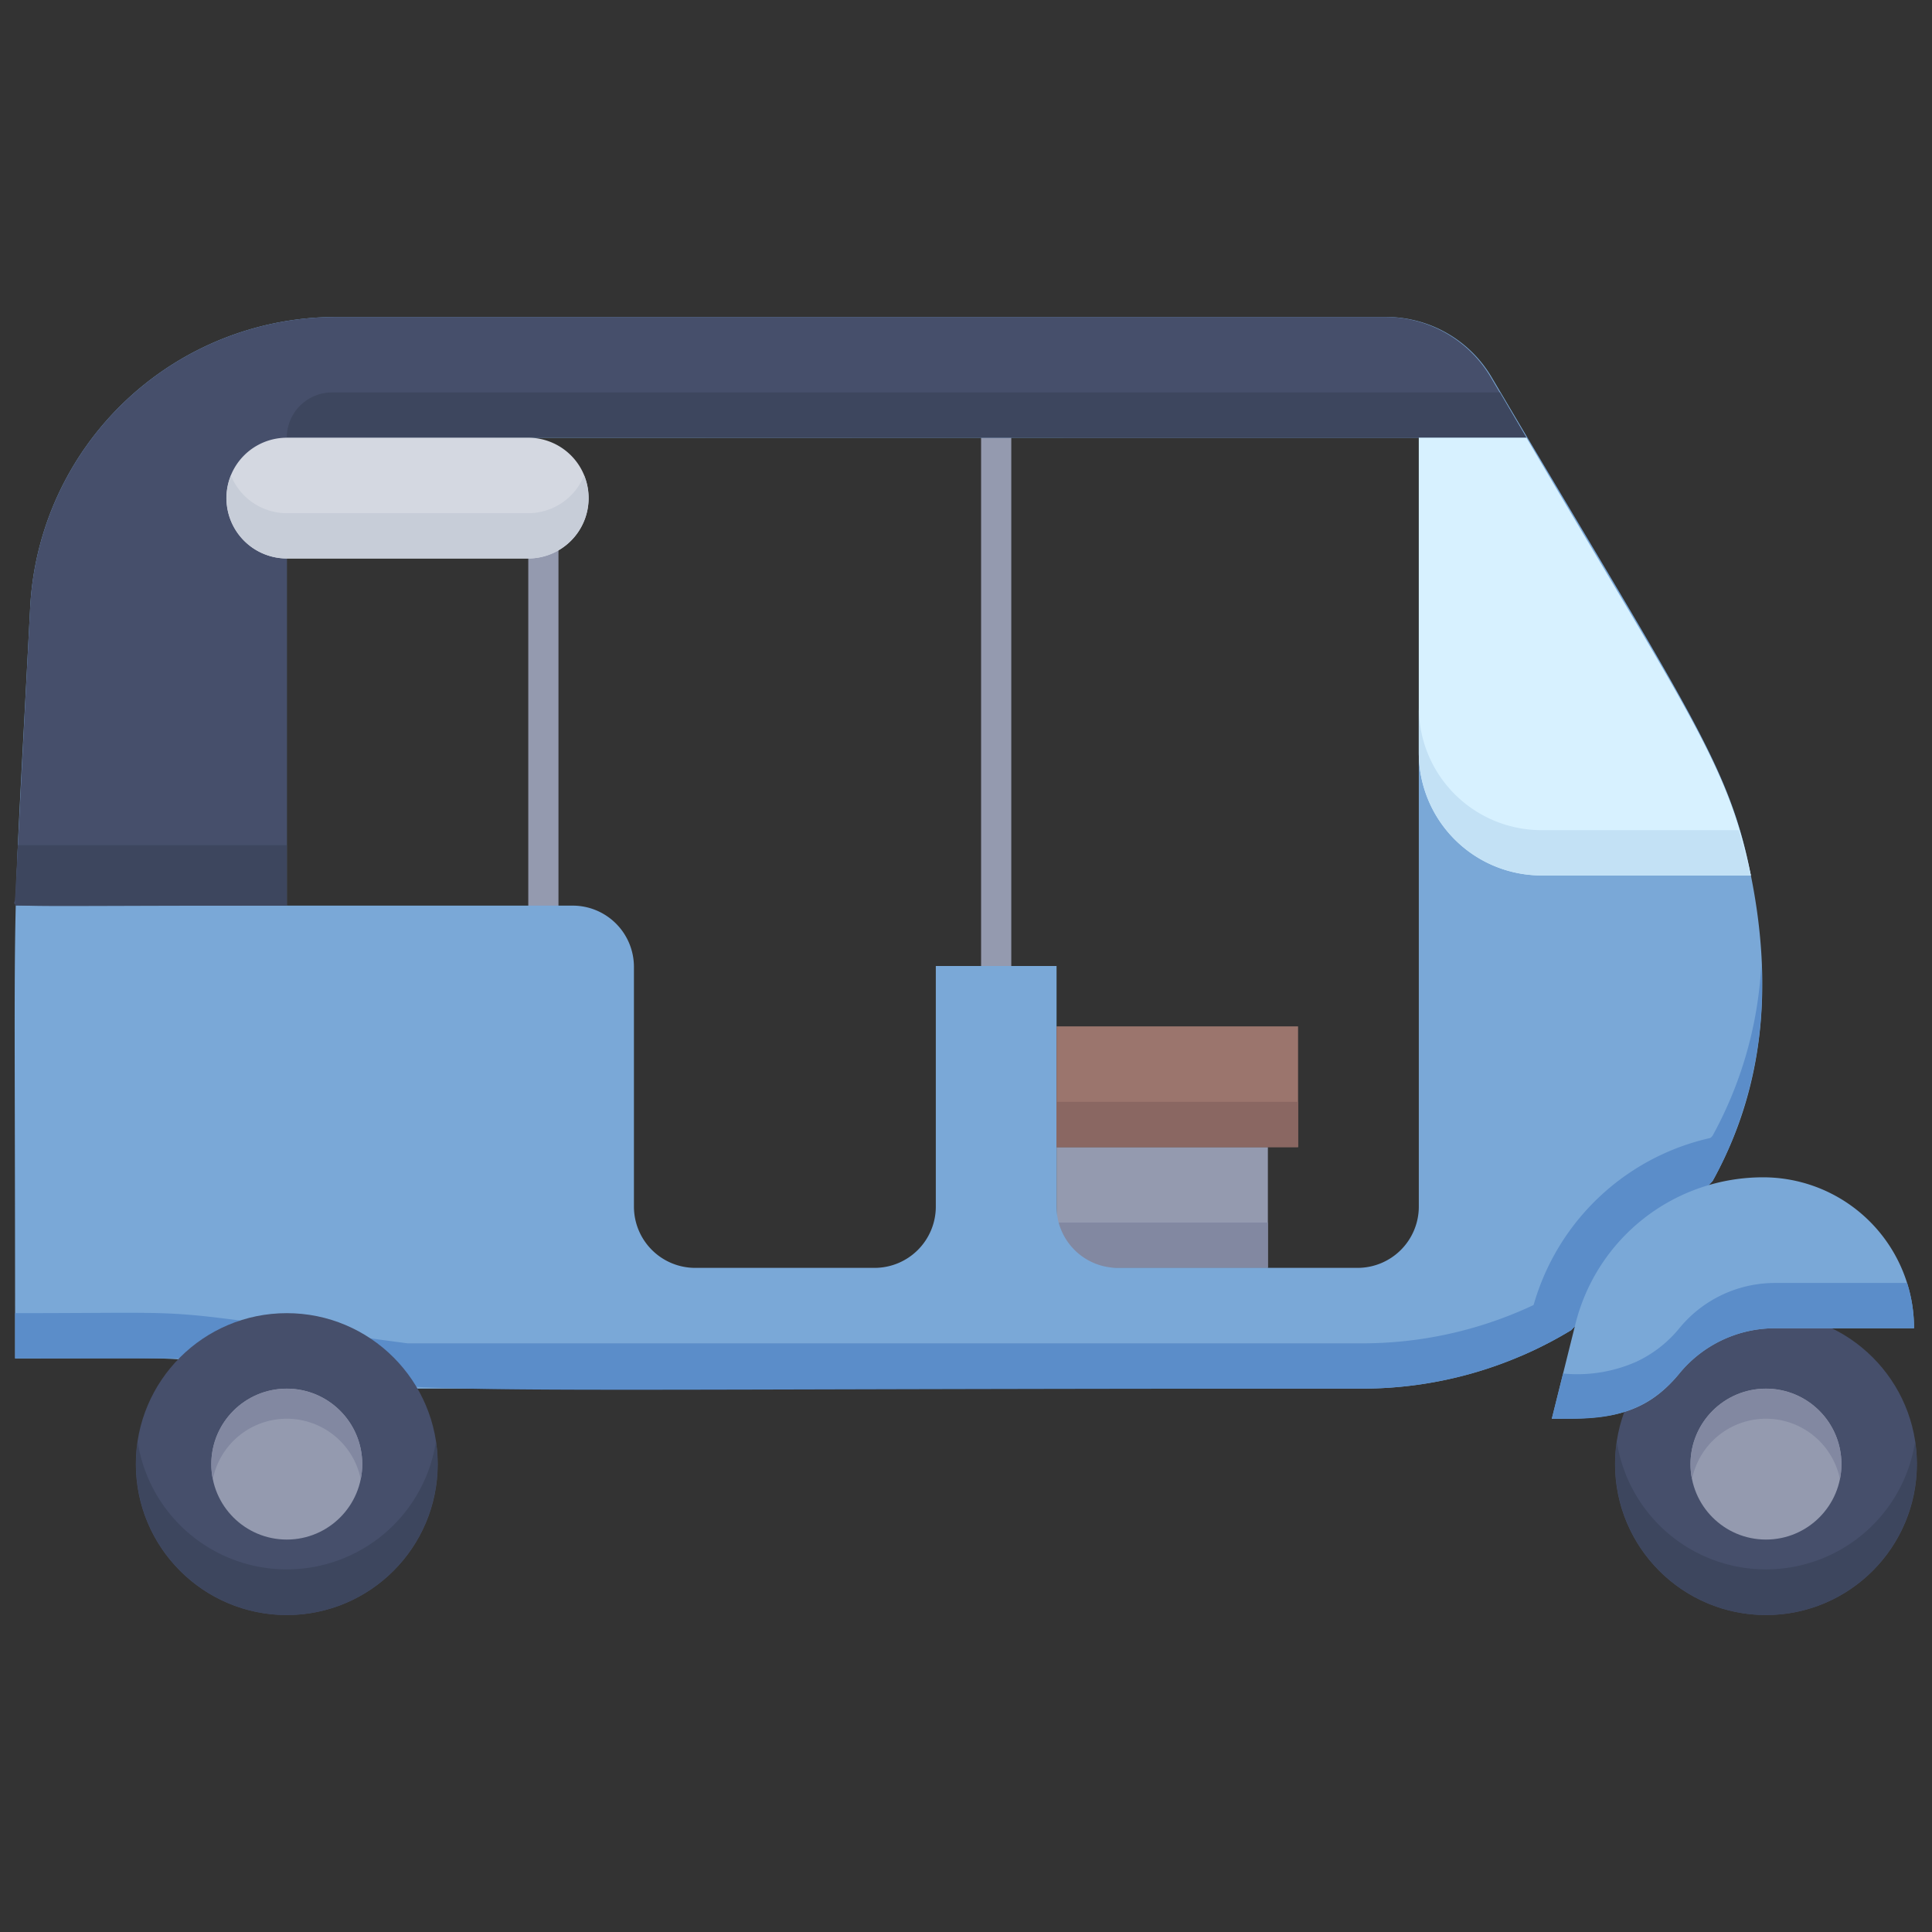 <svg xmlns="http://www.w3.org/2000/svg" viewBox="0 0 128 128"><rect x="0" y="0" width="128" height="128" fill="#333333" stroke="none"/><defs><style>.cls-1{fill:#949aaf;}.cls-2{fill:#8288a1;}.cls-3{fill:#7aa8d7;}.cls-4{fill:#5b8dc9;}.cls-5{fill:#464f6b;}.cls-6{fill:#3d465e;}.cls-7{fill:#d4d8e1;}.cls-8{fill:#c7cdd8;}.cls-9{fill:#9b756d;}.cls-10{fill:#8a6762;}.cls-11{fill:#d7f1ff;}.cls-12{fill:#c3e1f5;}</style></defs><title>Tuk Tuk</title><g id="Tuk_Tuk" data-name="Tuk Tuk"><rect class="cls-1" x="70" y="76" width="14" height="8"/><rect class="cls-2" x="70" y="81" width="14" height="3"/><path class="cls-1" d="M35,60V36a1,1,0,0,1,2,0V60A1,1,0,0,1,35,60Z"/><path class="cls-1" d="M65,64V29a1,1,0,0,1,2,0V64A1,1,0,0,1,65,64Z"/><path class="cls-3" d="M116,58c-1.43-7.33-4-10.73-17.17-33a8.12,8.12,0,0,0-7-4H22.3A20.3,20.3,0,0,0,2,40.23C.71,65.17,1,54.83,1,90c13.85,0,8-.4,26,2H90.22a26.68,26.68,0,0,0,13.88-3.88l9.36-9.87C117,71.9,117.41,65,116,58ZM94,79.94A4.06,4.06,0,0,1,89.94,84H74.06A4.06,4.06,0,0,1,70,79.94V64H62V79.94A4.06,4.06,0,0,1,57.94,84H46.06A4.06,4.06,0,0,1,42,79.94V64.06A4.06,4.06,0,0,0,37.94,60H19V29H94Z"/><path class="cls-4" d="M116.69,63.9a26.39,26.39,0,0,1-3.23,11.35l-9.36,9.87A26.65,26.65,0,0,1,90.22,89H27C9,86.6,14.85,87,1,87v3H12c20,2.67,4.73,2,78.22,2a26.65,26.65,0,0,0,13.88-3.88l9.36-9.87A26.57,26.57,0,0,0,116.69,63.9Z"/><path class="cls-5" d="M101.13,29H19V60c-20,0-18,.19-18-.42.25-4.73.05-1,1-19.35A20.3,20.3,0,0,1,22.3,21H91.77a8.12,8.12,0,0,1,7,4Z"/><path class="cls-6" d="M101.13,29C17,29,19,28.9,19,29a3,3,0,0,1,3-3H99.37Z"/><path class="cls-7" d="M39,33a4,4,0,0,1-4,4H19a4,4,0,0,1,0-8H35A4,4,0,0,1,39,33Z"/><path class="cls-8" d="M35,37H19a4,4,0,0,1-3.7-5.5A4,4,0,0,0,19,34H35a4,4,0,0,0,3.7-2.5A4,4,0,0,1,35,37Z"/><rect class="cls-9" x="70" y="68" width="16" height="8"/><rect class="cls-10" x="70" y="73" width="16" height="3"/><path class="cls-11" d="M116,58H102.13A8.13,8.13,0,0,1,94,49.87V29h7.13C111.89,47.32,114.54,50.73,116,58Z"/><path class="cls-12" d="M116,58H102.13A8.13,8.13,0,0,1,94,49.87v-3A8.13,8.13,0,0,0,102.13,55H115.2C115.4,55.63,115.73,56.88,116,58Z"/><path class="cls-6" d="M19,56v4H1c0-.56,0,.12.19-4Z"/><circle class="cls-5" cx="19" cy="97" r="10"/><path class="cls-6" d="M19,107A10,10,0,0,1,9.12,95.52a10,10,0,0,0,19.76,0A10,10,0,0,1,19,107Z"/><circle class="cls-1" cx="19" cy="97" r="5"/><path class="cls-2" d="M23.9,98a5,5,0,0,0-9.8,0,5,5,0,1,1,9.8,0Z"/><circle class="cls-5" cx="117" cy="97" r="10"/><path class="cls-6" d="M117,107a10,10,0,0,1-9.88-11.48,10,10,0,0,0,19.76,0A10,10,0,0,1,117,107Z"/><circle class="cls-1" cx="117" cy="97" r="5"/><path class="cls-2" d="M121.9,98a5,5,0,0,0-9.8,0,5,5,0,1,1,9.8,0Z"/><path class="cls-4" d="M114.92,75.12a26.25,26.25,0,0,1-1.46,3.13l-9.36,9.87a25.8,25.8,0,0,1-3.35,1.72l.72-2.87A15.76,15.76,0,0,1,114.92,75.12Z"/><path class="cls-3" d="M116.81,78a10,10,0,0,1,10,10H117.6a8.19,8.19,0,0,0-6.34,3c-2.4,2.93-5,3-8.45,3l1.57-6.3A12.81,12.81,0,0,1,116.81,78Z"/><path class="cls-4" d="M126.81,88H117.6a8.19,8.19,0,0,0-6.34,3c-2.62,3.19-5.73,3-8.45,3l.75-3a9.65,9.65,0,0,0,4.87-.79A8.09,8.09,0,0,0,111.26,88a8.19,8.19,0,0,1,6.34-3h8.75A9.91,9.91,0,0,1,126.81,88Z"/></g></svg>